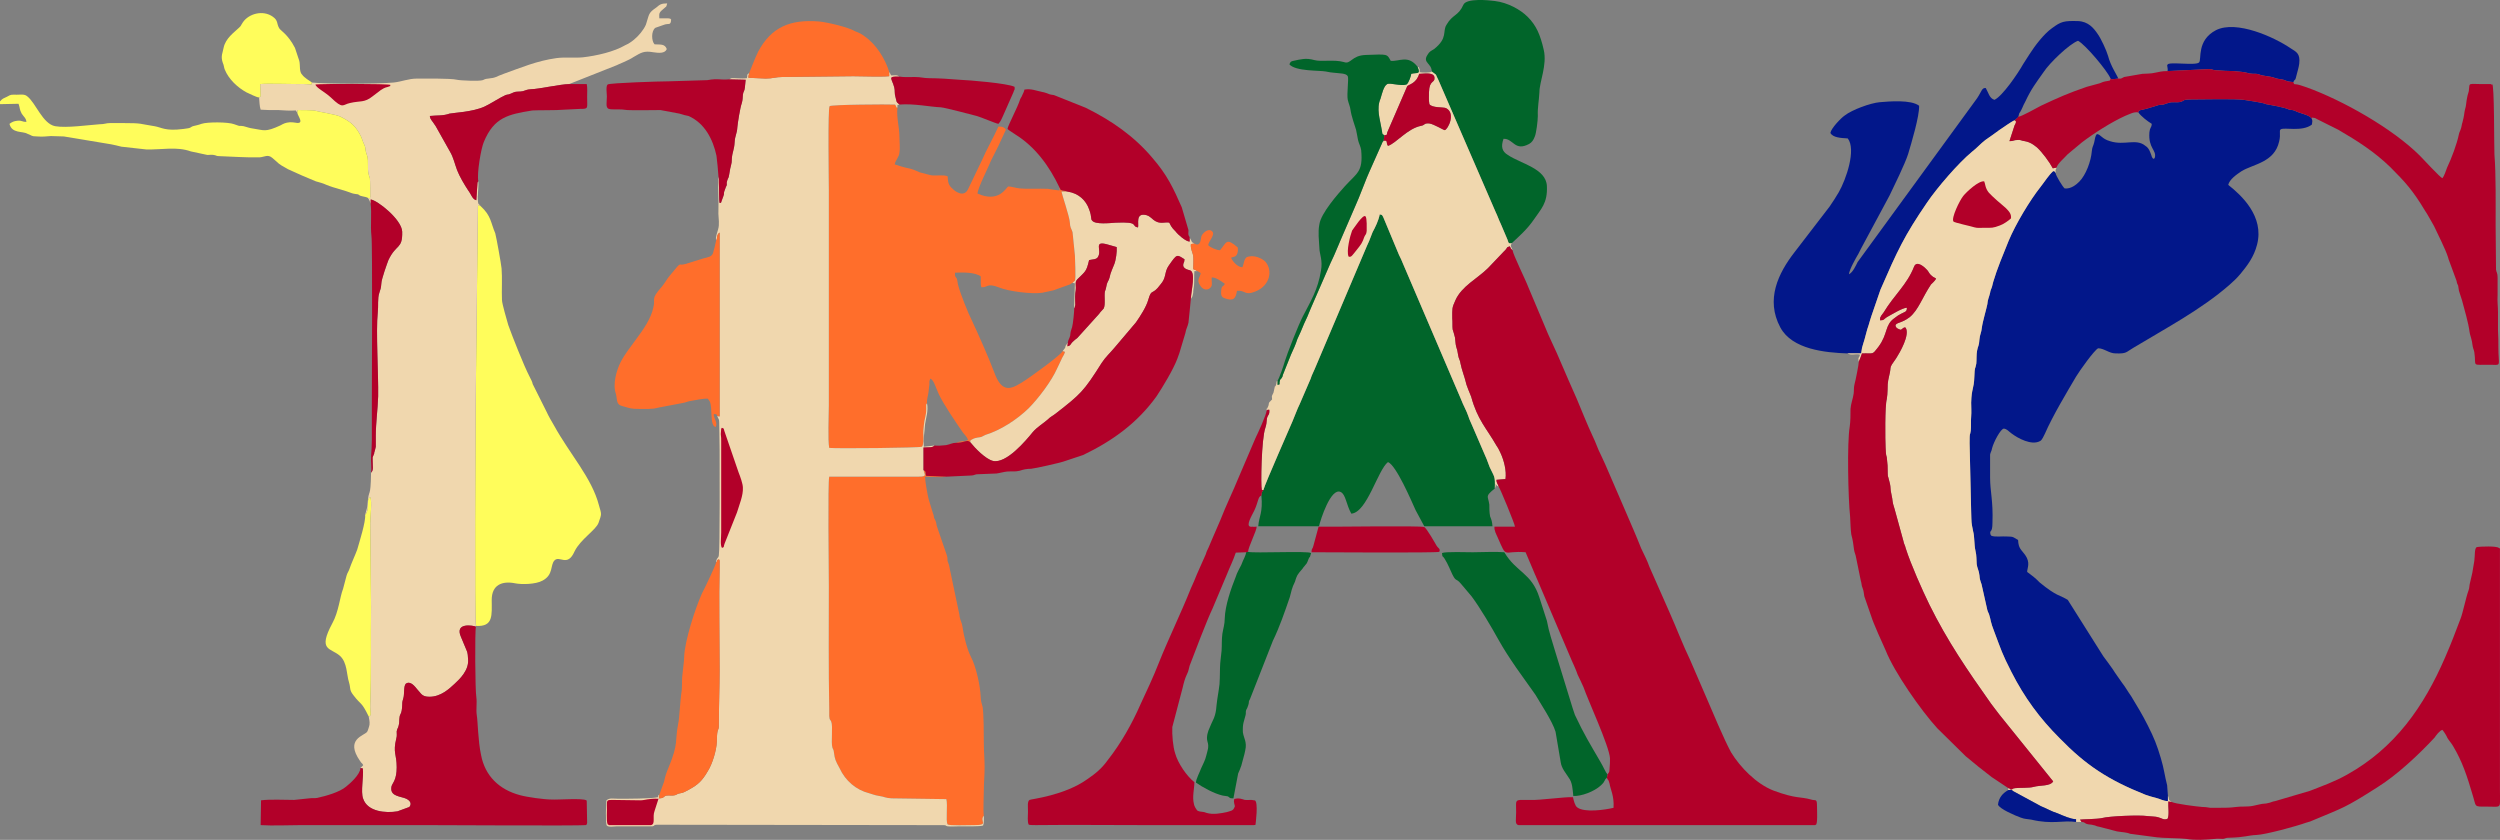 <?xml version="1.0" encoding="UTF-8" standalone="no"?>
<svg
   xmlns:dc="http://purl.org/dc/elements/1.1/"
   xmlns:cc="http://creativecommons.org/ns#"
   xmlns:rdf="http://www.w3.org/1999/02/22-rdf-syntax-ns#"
   xmlns:svg="http://www.w3.org/2000/svg"
   xmlns="http://www.w3.org/2000/svg"
   xml:space="preserve"
   width="1280"
   height="430"
   version="1.1"
   style="clip-rule:evenodd;fill-rule:evenodd;image-rendering:optimizeQuality;shape-rendering:geometricPrecision;text-rendering:geometricPrecision"
   viewBox="0 0 13333.333 4479.167"
   id="svg590"><rect x="0" y="0" width="13333.333" height="4479.167" fill="#808080" stroke="none"/>
 <defs
   id="defs101">
  <style
   type="text/css"
   id="style2">
   <![CDATA[
    .fil11 {fill:none}
    .fil2 {fill:#F5F2DF}
    .fil9 {fill:#D1D7DE}
    .fil1 {fill:#BBBDD6}
    .fil0 {fill:#303366}
    .fil16 {fill:#01652A}
    .fil13 {fill:#02178A}
    .fil4 {fill:#28166F}
    .fil20 {fill:#56473E}
    .fil26 {fill:#8F904E}
    .fil23 {fill:#97C558}
    .fil14 {fill:#B20029}
    .fil24 {fill:#B3ACA8}
    .fil22 {fill:#BDAD5A}
    .fil6 {fill:#C96724}
    .fil27 {fill:#D0CCCA}
    .fil25 {fill:#D5D49D}
    .fil21 {fill:#D5E26E}
    .fil5 {fill:#E9823C}
    .fil12 {fill:#F0D7AE}
    .fil18 {fill:#FDFBE8}
    .fil15 {fill:#FF6E2B}
    .fil17 {fill:#FFFD5B}
    .fil19 {fill:white}
    .fil10 {fill:#303366;fill-rule:nonzero}
    .fil7 {fill:url(#id0)}
    .fil3 {fill:url(#id1)}
    .fil8 {fill:url(#id2)}
   ]]>
  </style>
  <linearGradient
   id="id0"
   gradientUnits="userSpaceOnUse"
   x1="2947.72"
   y1="4123.54"
   x2="3249.42"
   y2="3856.22">
   <stop
   offset="0"
   style="stop-opacity:1; stop-color:#F58634"
   id="stop4" />
   <stop
   offset="0.012"
   style="stop-opacity:1; stop-color:#E87F19"
   id="stop6" />
   <stop
   offset="0.11"
   style="stop-opacity:1; stop-color:#FFF212"
   id="stop8" />
   <stop
   offset="0.122"
   style="stop-opacity:1; stop-color:#FEFEFE"
   id="stop10" />
   <stop
   offset="0.169"
   style="stop-opacity:1; stop-color:#EE9814"
   id="stop12" />
   <stop
   offset="0.2"
   style="stop-opacity:1; stop-color:#F09F00"
   id="stop14" />
   <stop
   offset="0.29"
   style="stop-opacity:1; stop-color:#FEFEFE"
   id="stop16" />
   <stop
   offset="0.369"
   style="stop-opacity:1; stop-color:#F2AA00"
   id="stop18" />
   <stop
   offset="0.459"
   style="stop-opacity:1; stop-color:#F7BF00"
   id="stop20" />
   <stop
   offset="0.58"
   style="stop-opacity:1; stop-color:#E77817"
   id="stop22" />
   <stop
   offset="0.659"
   style="stop-opacity:1; stop-color:#F9C600"
   id="stop24" />
   <stop
   offset="0.722"
   style="stop-opacity:1; stop-color:#FCD600"
   id="stop26" />
   <stop
   offset="0.839"
   style="stop-opacity:1; stop-color:white"
   id="stop28" />
   <stop
   offset="0.89"
   style="stop-opacity:1; stop-color:#FDE000"
   id="stop30" />
   <stop
   offset="0.941"
   style="stop-opacity:1; stop-color:#FFE900"
   id="stop32" />
   <stop
   offset="1"
   style="stop-opacity:1; stop-color:#FFF500"
   id="stop34" />
   <stop
   offset="1"
   style="stop-opacity:1; stop-color:#FFF500"
   id="stop36" />
  </linearGradient>
  <linearGradient
   id="id1"
   gradientUnits="userSpaceOnUse"
   x1="5097.14"
   y1="3989.88"
   x2="5549.98"
   y2="3989.88">
   <stop
   offset="0"
   style="stop-opacity:1; stop-color:#D27127"
   id="stop39" />
   <stop
   offset="0.039"
   style="stop-opacity:1; stop-color:#E87F19"
   id="stop41" />
   <stop
   offset="0.251"
   style="stop-opacity:1; stop-color:#F9C600"
   id="stop43" />
   <stop
   offset="0.329"
   style="stop-opacity:1; stop-color:#ED9418"
   id="stop45" />
   <stop
   offset="0.388"
   style="stop-opacity:1; stop-color:#EE9814"
   id="stop47" />
   <stop
   offset="0.431"
   style="stop-opacity:1; stop-color:#FFFB9C"
   id="stop49" />
   <stop
   offset="0.49"
   style="stop-opacity:1; stop-color:#F09F00"
   id="stop51" />
   <stop
   offset="0.58"
   style="stop-opacity:1; stop-color:#FFE900"
   id="stop53" />
   <stop
   offset="0.62"
   style="stop-opacity:1; stop-color:#F2AA00"
   id="stop55" />
   <stop
   offset="0.749"
   style="stop-opacity:1; stop-color:#F7BF00"
   id="stop57" />
   <stop
   offset="0.82"
   style="stop-opacity:1; stop-color:#FFFB9C"
   id="stop59" />
   <stop
   offset="0.902"
   style="stop-opacity:1; stop-color:#E77817"
   id="stop61" />
   <stop
   offset="1"
   style="stop-opacity:1; stop-color:#FFF500"
   id="stop63" />
   <stop
   offset="1"
   style="stop-opacity:1; stop-color:#FFF500"
   id="stop65" />
  </linearGradient>
  <linearGradient
   id="id2"
   gradientUnits="userSpaceOnUse"
   x1="4087.92"
   y1="4234.76"
   x2="4334.4"
   y2="3406.12">
   <stop
   offset="0"
   style="stop-opacity:1; stop-color:#E77817"
   id="stop68" />
   <stop
   offset="0.012"
   style="stop-opacity:1; stop-color:#E87F19"
   id="stop70" />
   <stop
   offset="0.02"
   style="stop-opacity:1; stop-color:#ED9418"
   id="stop72" />
   <stop
   offset="0.22"
   style="stop-opacity:1; stop-color:#FFFB9C"
   id="stop74" />
   <stop
   offset="0.329"
   style="stop-opacity:1; stop-color:#EE9814"
   id="stop76" />
   <stop
   offset="0.369"
   style="stop-opacity:1; stop-color:#F09F00"
   id="stop78" />
   <stop
   offset="0.431"
   style="stop-opacity:1; stop-color:#FFFCC8"
   id="stop80" />
   <stop
   offset="0.478"
   style="stop-opacity:1; stop-color:#F2AA00"
   id="stop82" />
   <stop
   offset="0.612"
   style="stop-opacity:1; stop-color:#F7BF00"
   id="stop84" />
   <stop
   offset="0.71"
   style="stop-opacity:1; stop-color:#E77817"
   id="stop86" />
   <stop
   offset="0.749"
   style="stop-opacity:1; stop-color:#FFFCC8"
   id="stop88" />
   <stop
   offset="0.8"
   style="stop-opacity:1; stop-color:#F9C600"
   id="stop90" />
   <stop
   offset="0.902"
   style="stop-opacity:1; stop-color:#FCD600"
   id="stop92" />
   <stop
   offset="0.941"
   style="stop-opacity:1; stop-color:#FDE000"
   id="stop94" />
   <stop
   offset="1"
   style="stop-opacity:1; stop-color:#EF9A48"
   id="stop96" />
   <stop
   offset="1"
   style="stop-opacity:1; stop-color:#EF9A48"
   id="stop98" />
  </linearGradient>


    </defs>
 <g
   transform="matrix(2.103,0,0,2.1,-1692.659,-4500.072)"
   id="g5094"><path
     style="fill:#02178a"
     id="path176"
     d="m 6227.902,2428.422 c 7,10 24,23 34,29 -1,12 -4,6 -6,22 -3,40 18,44 14,63 -1,3 -1,2 -3,4 -6,-3 -4,-6 -9,-17 -3,-8 -7,-13 -12,-16 -24,-20 -53,0 -90,-12 -21,-6 -23,-17 -33,-18 -5,5 -5,13 -7,21 -2,9 -5,11 -6,22 -2,26 -15,61 -32,78 -7,7 -21,19 -37,17 -5,-4 -22,-32 -23,-39 -4,-6 1,-3 -6,-5 -12,11 -21,26 -32,40 -27,34 -63,94 -81,137 -13,32 -30,73 -39,104 -2,6 -2,10 -4,15 -2,6 -3,6 -4,13 -3,13 -6,16 -7,29 -2,11 -12,44 -14,60 -1,12 -5,17 -6,29 -1,18 -4,17 -6,29 -2,10 -1,23 -2,33 -3,17 -4,5 -5,34 -1,31 -7,28 -8,65 0,11 1,24 0,35 -1,11 0,26 -1,36 -2,16 -3,0 -3,32 l 4,175 c 1,30 0,24 5,49 4,15 2,32 6,50 3,12 2,21 3,33 1,10 6,17 7,29 1,16 5,17 7,30 l 13,58 c 2,7 4,8 5,13 4,12 2,15 13,43 17,45 19,54 43,101 33,65 72,118 122,168 67,69 123,106 218,144 5,2 22,7 27,8 12,3 18,8 30,8 v -13 c -1,-9 -1,-18 -2,-27 -6,-23 -8,-43 -16,-69 -10,-34 -17,-51 -33,-83 -14,-28 -27,-49 -42,-74 -8,-11 -15,-24 -23,-34 -8,-12 -16,-22 -24,-35 -8,-11 -17,-24 -24,-33 l -90,-143 c -21,-13 -27,-8 -71,-44 -6,-6 -9,-9 -15,-14 -7,-6 -11,-8 -17,-13 0,-10 9,-23 -5,-43 -10,-14 -17,-16 -18,-38 -12,-7 -11,-9 -28,-9 -12,-1 -31,2 -40,-2 l -2,-3 c -3,-14 5,-1 5,-30 2,-56 -6,-79 -6,-115 v -58 c 1,-6 4,-9 5,-16 4,-16 22,-50 30,-50 8,1 12,7 19,12 17,13 51,31 72,20 6,-2 10,-14 13,-19 20,-46 55,-104 79,-145 9,-15 46,-67 56,-72 15,0 28,13 44,13 29,1 26,-3 45,-14 81,-49 172,-97 244,-160 12,-11 16,-14 28,-28 18,-22 34,-43 42,-74 19,-72 -40,-126 -73,-152 3,-14 22,-27 34,-35 30,-18 83,-22 95,-75 5,-20 -1,-27 4,-31 9,-6 54,7 79,-12 5,-22 -8,-22 -36,-32 -8,-3 -4,-3 -13,-5 -7,-1 -7,0 -13,-3 -10,-4 -52,-12 -54,-12 -7,-4 -45,-9 -57,-11 -20,-3 -107,-1 -133,-1 -22,0 -17,3 -26,6 -11,3 -22,-1 -32,3 -5,1 -9,3 -12,4 -6,1 -10,0 -15,2 l -26,8 c -17,5 -23,3 -23,10 z"
     class="fil13" /><path
     style="fill:#ff6e2b"
     id="path182"
     d="m 3155.902,3167.422 c -1,-12 3,-19 4,-31 1,-6 1,-12 2,-17 0,-2 0,-6 0,-8 l 2,-7 c 9,3 13,20 22,40 13,27 43,71 61,97 5,6 11,12 13,19 -8,4 -21,2 -30,7 8,0 14,-1 20,-3 10,-2 9,-3 16,2 -1,-6 0,-5 5,-8 9,-5 17,-4 23,-6 5,-2 5,-3 10,-5 39,-12 80,-39 109,-67 25,-25 59,-70 73,-102 l 10,-21 c 3,-8 8,-13 10,-21 l -6,-2 c -5,11 -81,65 -93,73 -35,23 -60,39 -81,-20 -13,-35 -41,-98 -56,-130 -9,-17 -30,-70 -35,-90 -2,-6 -1,-11 -4,-18 -3,-4 -5,-4 -4,-14 23,-1 49,-1 65,9 1,9 -1,21 2,28 17,1 13,-12 46,1 21,9 81,17 108,13 9,-2 18,-4 28,-6 l 39,-14 c 7,-2 4,-3 10,-5 2,-2 1,-1 3,-3 l 3,-3 c 3,-4 0,-56 0,-64 l -6,-59 c -4,-12 -6,-10 -7,-26 -1,-14 -20,-70 -21,-77 h 15 c -5,-2 -9,-2 -13,-3 -8,-3 -2,0 -7,-7 v 7 c -5,0 -23,-3 -30,-4 -21,-1 -53,1 -71,-1 -10,-1 -21,-5 -29,-5 -5,2 -23,43 -78,18 1,-15 27,-65 34,-83 6,-12 13,-26 19,-38 l 19,-41 c -3,-4 1,0 -3,-4 -6,-4 -7,-4 -16,-4 -10,23 -31,60 -42,86 l -35,73 c -11,23 -35,4 -40,-2 -3,-2 -7,-7 -9,-12 -3,-8 -2,-18 -3,-19 -11,-4 -27,-1 -39,-2 -3,0 -28,-7 -32,-8 -11,-5 -20,-9 -32,-11 -6,-1 -25,-7 -31,-9 1,-9 12,-20 12,-30 2,-10 0,-29 0,-40 0,-25 -8,-50 -5,-74 -1,0 -1,-2 -1,-1 -2,3 -1,-2 -5,-7 -18,-1 -161,0 -166,4 -5,5 -2,193 -2,215 v 544 c 0,27 -3,89 1,109 18,2 228,0 235,-3 4,-2 4,-22 4,-27 -1,-11 0,-18 1,-28 1,-15 6,-23 6,-41 0,-11 -1,-11 2,-14 z"
     class="fil15" /><path
     style="fill:#ff6e2b"
     id="path186"
     d="m 3299.902,4214.422 c -2,-16 0,-44 0,-63 0,-20 2,-39 2,-60 0,-21 -2,-41 -2,-61 0,-21 0,-72 -3,-92 -3,-11 -4,-12 -5,-27 -1,-27 -12,-77 -25,-101 -10,-20 -18,-54 -21,-75 -1,-10 -5,-15 -7,-25 -1,-10 -4,-19 -5,-26 l -22,-105 c -1,-5 -3,-8 -4,-12 0,-6 0,-9 -2,-15 l -24,-70 c -2,-5 -2,-8 -3,-13 -1,-4 -3,-7 -5,-11 -1,-4 -1,-8 -3,-12 l -11,-36 c -3,-13 -9,-45 -9,-57 15,0 42,3 55,0 l -52,-2 c -4,-10 2,-9 -7,-15 5,19 12,17 -44,17 h -195 c -4,14 -1,243 -1,277 0,105 -1,209 1,313 0,5 0,12 0,18 1,12 2,7 5,14 5,12 -1,52 3,66 2,6 3,4 4,13 2,16 4,21 14,39 15,33 43,56 75,64 11,3 13,5 26,7 14,2 14,5 31,6 l 139,2 c 4,16 -2,54 3,64 4,4 53,2 67,2 40,0 13,-9 25,-24 z"
     class="fil15" /><path
     style="fill:#01652a"
     id="path188"
     d="m 4008.902,3387.422 c -4,5 -4,6 -5,14 4,44 -6,52 -8,78 h 154 c 4,-17 30,-99 55,-87 13,6 14,32 27,55 40,-3 67,-111 93,-131 21,8 60,100 70,122 l 22,41 h 173 c -1,-12 -2,-15 -6,-25 -2,-11 -2,-19 -2,-30 -3,-23 -12,-20 14,-41 1,-33 -1,-28 -13,-54 -5,-14 -10,-27 -17,-42 l -28,-65 c -3,-7 -7,-15 -9,-22 -5,-15 -13,-28 -19,-44 l -147,-344 c -3,-8 -6,-14 -10,-22 l -40,-96 c -3,-6 -3,-6 -9,-7 -3,16 -11,32 -18,45 l -9,23 c -2,5 -3,6 -5,11 l -133,314 c -4,10 -7,14 -10,24 l -28,65 c -7,14 -11,27 -18,43 -3,8 -70,159 -74,175 z"
     class="fil16" /><path
     style="fill:#02178a"
     id="path194"
     d="m 5489.902,3040.422 h 35 c 2,-16 2,-13 5,-24 5,-14 9,-35 14,-48 1,-5 6,-19 7,-23 l 23,-67 c 43,-99 60,-136 118,-221 25,-37 79,-100 114,-129 13,-10 21,-20 34,-30 13,-9 23,-16 35,-25 8,-5 31,-22 39,-25 9,-8 9,-5 12,-18 7,-9 9,-19 15,-29 16,-34 26,-46 47,-76 15,-23 65,-71 87,-79 19,10 74,76 82,95 l 3,3 17,-2 c -3,-9 -19,-31 -26,-58 -4,-14 -18,-44 -26,-55 -10,-15 -24,-32 -50,-33 -36,-1 -43,1 -66,18 -20,14 -43,44 -57,66 -5,8 -11,17 -16,25 -14,25 -53,82 -73,91 -13,-4 -15,-18 -22,-30 -10,-1 -10,8 -22,26 l -303,416 c -5,10 -12,26 -22,31 1,-12 18,-42 24,-52 4,-8 8,-16 13,-25 l 66,-123 c 11,-23 39,-80 47,-105 9,-30 29,-97 28,-123 -21,-16 -76,-11 -100,-9 -23,2 -70,19 -89,34 -9,6 -34,32 -36,44 6,12 27,13 44,14 22,28 -4,104 -23,137 -8,14 -15,24 -23,36 l -89,116 c -41,53 -74,120 -36,191 30,56 114,64 170,66 z"
     class="fil13" /><path
     style="fill:#fffd5b"
     id="path198"
     d="m 2011.902,3732.422 c 45,3 40,-28 40,-66 0,-38 26,-49 60,-42 15,3 51,3 69,-7 28,-15 19,-39 30,-51 13,-14 33,18 51,-23 15,-31 55,-55 61,-73 8,-23 8,-20 1,-44 -18,-70 -74,-130 -114,-203 -6,-10 -14,-24 -19,-35 l -35,-70 c -1,-6 -5,-13 -8,-19 -15,-29 -44,-103 -54,-131 -3,-11 -16,-54 -16,-64 -1,-24 1,-56 -1,-80 -1,-11 -13,-78 -16,-89 -12,-28 -10,-44 -37,-69 l -6,-3 c -1,2 0,1 -1,3 l -6,527 c 0,26 -3,526 1,539 z"
     class="fil17" /><path
     style="fill:#01652a"
     id="path206"
     d="m 4435.902,2324.422 c 17,14 6,1 17,22 l 145,335 c 5,10 8,20 13,30 l 17,40 c 3,7 1,11 11,9 19,-18 38,-34 56,-60 18,-27 35,-41 33,-85 -2,-45 -67,-57 -99,-79 -15,-9 -18,-21 -11,-41 25,-1 28,33 65,13 7,-4 11,-10 14,-18 4,-8 8,-41 8,-53 -1,-21 3,-39 4,-60 0,-27 20,-69 11,-108 -9,-39 -19,-62 -41,-84 -18,-18 -50,-36 -83,-40 -15,-2 -73,-8 -80,10 -13,29 -27,23 -43,51 -10,17 4,33 -31,61 -8,5 -12,6 -17,15 -13,20 11,21 11,42 z"
     class="fil16" /><g
     id="g5011"
     style="fill:#f0d7ae;fill-opacity:1"><path
       class="fil12"
       d="m 2704.902,2328.422 c -8,5 -3,5 -6,13 -14,2 -34,-1 -39,0 0,0 -1,0 -1,1 0,0 -1,0 -1,0 l -4,2 42,1 -2,20 c -1,10 -4,9 -5,18 -1,9 0,12 -3,22 -4,11 -10,49 -11,60 -1,18 -6,21 -7,39 -1,19 -6,25 -7,41 0,17 -3,14 -7,42 -1,9 -4,8 -6,19 0,6 1,6 -2,11 -9,22 -2,13 -7,25 -8,20 -3,14 -9,16 -2,-7 -1,-39 -2,-52 0,-2 0,-7 0,-9 l -1,-6 c 0,-1 0,-1 0,-1 -2,12 1,64 0,84 -1,17 2,26 1,41 -1,14 -9,25 -7,39 5,-10 0,-14 9,-21 v 467 l -6,-1 c 3,9 5,6 5,17 l 1,70 c 0,29 1,251 -2,267 -1,8 -6,5 -7,18 6,-6 -1,-5 7,-8 2,2 1,0 2,4 v 17 c -2,78 0,181 0,260 0,45 -2,94 -2,142 0,14 -5,3 -5,40 -1,22 -11,56 -23,75 -14,24 -24,34 -48,47 -20,11 -15,7 -26,10 -4,1 -5,3 -9,4 -8,2 -13,0 -22,1 -8,2 -5,7 -19,7 l 1,-9 c -3,4 -1,-6 -3,6 -17,4 -77,4 -101,4 -12,0 -22,-3 -30,4 -1,8 -3,60 1,64 4,5 19,2 26,2 h 90 c 10,-3 -1,-3 10,-4 l 712,1 c 33,0 14,0 26,3 6,1 24,0 31,0 11,0 52,1 59,-2 3,-6 2,-17 2,-25 -12,15 15,24 -25,24 -14,0 -63,2 -67,-2 -5,-10 1,-48 -3,-64 l -139,-2 c -17,-1 -17,-4 -31,-6 -13,-2 -15,-4 -26,-7 -32,-8 -60,-31 -75,-64 -10,-18 -12,-23 -14,-39 -1,-9 -2,-7 -4,-13 -4,-14 2,-54 -3,-66 -3,-7 -4,-2 -5,-14 0,-6 0,-13 0,-18 -2,-104 -1,-208 -1,-313 0,-34 -3,-263 1,-277 h 195 c 56,0 49,2 44,-17 v -57 c 15,-1 22,1 28,-5 l -27,3 c -2,-19 2,-39 3,-57 2,-15 9,-35 5,-53 -3,3 -2,3 -2,14 0,18 -5,26 -6,41 -1,10 -2,17 -1,28 0,5 0,25 -4,27 -7,3 -217,5 -235,3 -4,-20 -1,-82 -1,-109 v -544 c 0,-22 -3,-210 2,-215 5,-4 148,-5 166,-4 4,5 3,10 5,7 0,-1 0,1 1,1 v -7 l 5,-1 c 0,0 0,-1 -1,-1 -8,-7 -5,-3 -9,-18 -3,-9 -1,-16 -3,-24 -6,-24 -19,-29 13,-28 -6,-5 -14,-3 -21,-3 -1,-1 -2,-4 -2,-4 l -3,-5 v 11 c -24,2 -65,0 -91,0 l -180,2 c -17,0 -24,4 -42,4 l -44,-2 c 0,-7 1,-7 2,-12 z"
       id="path174"
       style="fill:#f0d7ae;fill-opacity:1" /><path
       class="fil12"
       d="m 1595.902,2352.422 -1,5 c -8,0 -20,-2 -32,-1 -24,0 -83,-2 -98,0 l 1,31 -4,3 c 1,10 1,22 4,31 l 22,1 c 8,0 16,0 23,0 15,1 29,2 44,1 l 4,6 1,-7 c 7,0 40,0 46,2 5,2 52,9 63,15 26,13 39,24 52,51 3,7 4,12 7,18 6,13 2,9 5,20 2,9 4,8 5,21 1,21 -2,27 5,46 1,7 1,40 1,48 -3,3 6,4 -6,2 5,7 5,10 7,15 v -11 c 17,2 79,51 80,82 1,45 -15,30 -35,72 -3,8 -18,49 -18,60 -1,14 -2,12 -5,23 -5,15 -2,33 -4,50 -5,48 2,157 1,213 -1,34 -6,67 -6,101 0,9 0,19 0,27 -1,6 -2,7 -3,12 -1,2 -1,3 -1,5 l -4,10 c 0,2 0,5 0,7 0,17 3,25 -4,32 -1,70 -6,36 -9,81 0,7 -4,17 -6,26 5,-5 7,-15 7,-21 1,-13 -2,-18 6,-24 5,11 0,50 0,67 l 2,212 c -1,82 1,164 -2,247 -1,21 5,29 -4,31 1,6 3,14 2,21 0,2 -5,18 -6,18 -7,10 -57,18 -18,74 5,8 6,5 8,11 l -6,6 c 0,0 -1,1 -1,1 l 6,1 c 3,20 -6,59 1,77 11,33 57,37 87,32 l 30,-11 c 7,-8 3,-18 -13,-23 -17,-5 -37,-7 -32,-30 3,-9 13,-16 13,-48 0,-34 -10,-36 -1,-73 2,-7 1,-11 1,-18 1,-7 4,-9 5,-15 2,-6 1,-12 2,-19 1,-13 6,-7 7,-33 0,-10 1,-10 3,-18 3,-10 0,-29 6,-36 12,-9 24,8 29,14 10,10 11,19 31,19 29,0 50,-20 64,-33 13,-12 37,-35 34,-63 0,-5 -1,-16 -3,-20 l -15,-36 c -17,-38 32,-29 38,-26 v -2 c -4,-13 -1,-513 -1,-539 l 6,-527 c 1,-2 0,-1 1,-3 l 6,3 c -5,-7 -6,-3 -7,-12 0,-3 -1,-13 0,-16 0,-11 2,-23 1,-35 0,0 -1,1 -1,1 0,0 0,1 0,1 -1,0 -1,0 -1,1 l -3,45 c -10,-2 -13,-15 -20,-24 -10,-15 -23,-37 -29,-53 -6,-16 -9,-31 -17,-45 l -37,-66 c -11,-17 -14,-17 -15,-26 18,-2 34,0 50,-6 8,-2 59,-4 89,-18 15,-7 41,-24 53,-29 11,-4 -2,3 21,-7 7,-3 15,-1 23,-3 10,-3 9,-4 21,-5 17,0 76,-13 96,-13 l 121,-48 c 3,-2 30,-12 43,-21 19,-11 26,-16 49,-12 14,2 30,4 35,-8 -5,-14 -17,-11 -31,-12 -8,-8 -9,-34 2,-42 l 20,-7 c 14,-6 19,3 20,-14 -3,-3 -1,-2 -7,-3 h -23 c -1,-15 0,-15 14,-27 6,-5 3,-2 6,-11 -15,0 -19,3 -27,10 -22,15 -18,17 -27,44 -6,14 -19,29 -30,38 -7,6 -15,11 -22,14 -29,17 -73,27 -108,31 -21,2 -45,-1 -67,2 -50,7 -89,24 -134,40 -20,7 -18,10 -39,12 -10,1 -8,2 -14,4 -8,3 -57,1 -65,-1 -15,-4 -90,-3 -102,-3 -21,0 -39,8 -59,10 -42,4 -171,4 -207,0 z"
       id="path178"
       style="fill:#f0d7ae;fill-opacity:1" /><path
       class="fil12"
       d="m 5489.902,3040.422 c 11,6 20,0 32,3 -1,9 -6,5 -3,18 2,-4 6,-15 8,-21 31,-1 25,5 42,-17 25,-34 15,-55 41,-73 6,-5 11,-8 17,-11 9,-5 14,-4 14,-15 -11,0 -38,17 -51,24 -8,5 -6,8 -17,8 0,-10 0,-5 3,-12 2,-3 3,-4 6,-8 27,-45 59,-70 77,-116 7,-18 28,2 34,9 4,5 5,9 10,13 5,5 8,5 12,8 -2,5 -9,11 -13,15 -22,33 -32,65 -54,83 -21,16 -34,13 -36,21 1,7 7,9 13,11 3,0 9,-9 13,-5 11,18 -15,63 -24,77 -5,7 -7,10 -11,16 -5,8 -3,10 -5,20 -4,19 -6,22 -6,44 0,8 -1,17 -2,24 -5,17 -4,105 -3,124 1,11 0,15 3,24 1,8 1,13 2,21 1,40 -1,15 6,46 2,8 1,15 3,23 6,27 1,17 9,42 l 22,80 c 2,10 4,10 6,19 13,41 42,106 60,143 46,93 96,166 156,251 7,9 14,19 22,29 l 136,169 c -8,13 -32,9 -50,14 -9,3 -36,2 -45,3 -10,1 -5,2 -12,4 -5,-5 -1,-1 -7,-4 v 5 c 11,-1 7,-1 13,3 l 70,38 c 13,5 28,14 42,18 14,6 34,15 47,15 v 7 h 14 l -4,-6 c 4,-1 44,-1 56,-4 19,-5 94,-8 115,-5 7,1 22,1 27,3 9,2 14,8 24,4 5,-10 1,-30 2,-44 l 8,1 c -1,-2 -4,-2 -6,-5 -2,-5 0,-5 -3,-10 v 13 c -12,0 -18,-5 -30,-8 -5,-1 -22,-6 -27,-8 -95,-38 -151,-75 -218,-144 -50,-50 -89,-103 -122,-168 -24,-47 -26,-56 -43,-101 -11,-28 -9,-31 -13,-43 -1,-5 -3,-6 -5,-13 l -13,-58 c -2,-13 -6,-14 -7,-30 -1,-12 -6,-19 -7,-29 -1,-12 0,-21 -3,-33 -4,-18 -2,-35 -6,-50 -5,-25 -4,-19 -5,-49 l -4,-175 c 0,-32 1,-16 3,-32 1,-10 0,-25 1,-36 1,-11 0,-24 0,-35 1,-37 7,-34 8,-65 1,-29 2,-17 5,-34 1,-10 0,-23 2,-33 2,-12 5,-11 6,-29 1,-12 5,-17 6,-29 2,-16 12,-49 14,-60 1,-13 4,-16 7,-29 1,-7 2,-7 4,-13 2,-5 2,-9 4,-15 9,-31 26,-72 39,-104 18,-43 54,-103 81,-137 11,-14 20,-29 32,-40 7,2 2,-1 6,5 0,-8 -1,-7 3,-14 l -10,2 c -9,-17 -27,-41 -40,-53 -9,-7 -16,-13 -31,-16 -10,-1 -9,-4 -19,-3 -10,0 -8,3 -20,3 l 13,-40 c 8,-13 0,-12 0,-13 -8,3 -31,20 -39,25 -12,9 -22,16 -35,25 -13,10 -21,20 -34,30 -35,29 -89,92 -114,129 -58,85 -75,122 -118,221 l -23,67 c -1,4 -6,18 -7,23 -5,13 -9,34 -14,48 -3,11 -3,8 -5,24 z"
       id="path184"
       style="fill:#f0d7ae;fill-opacity:1" /><path
       class="fil12"
       d="m 4315.902,2486.422 c 9,-2 5,0 7,-7 l 51,-118 c 5,-4 24,-8 30,-31 18,-1 38,-4 39,10 1,14 -13,5 -14,36 0,10 -1,21 1,31 7,10 35,7 42,10 26,13 5,54 -3,56 -3,0 -27,-15 -39,-17 -15,-1 -10,4 -21,6 -35,7 -63,44 -84,51 -6,-8 1,-15 -11,-13 -5,6 -1,-1 -4,6 l -32,72 c -6,12 -27,69 -36,88 l -38,88 c -3,8 -4,9 -8,19 -5,12 -11,26 -17,38 l -50,115 c -5,13 -12,29 -17,39 -5,12 -11,27 -17,39 -4,13 -10,26 -16,39 l -16,40 c -1,4 -2,4 -4,10 -2,5 0,4 -4,10 -6,8 -2,-1 -5,10 -1,6 3,5 -5,7 v -11 c -5,4 -1,3 -4,11 -4,12 0,-10 -6,18 -1,6 0,0 -2,5 -4,8 -2,5 -2,14 -13,12 -5,8 -11,20 -3,8 -2,-3 -3,8 3,-2 2,-2 7,-2 1,14 -3,11 -6,22 -1,10 -1,15 -4,24 -10,28 -12,147 -9,158 h 4 c 4,-16 71,-167 74,-175 7,-16 11,-29 18,-43 l 28,-65 c 3,-10 6,-14 10,-24 l 133,-314 c 2,-5 3,-6 5,-11 l 9,-23 c 7,-13 15,-29 18,-45 6,1 6,1 9,7 l 40,96 c 4,8 7,14 10,22 l 147,344 c 6,16 14,29 19,44 2,7 6,15 9,22 l 28,65 c 7,15 12,28 17,42 12,26 14,21 13,54 1,-3 0,0 2,-6 0,-3 0,-2 0,-6 2,5 3,4 8,8 -3,-9 -6,-10 -6,-18 l 23,-2 c 3,-21 -4,-48 -13,-67 -3,-6 -5,-11 -10,-18 -25,-44 -48,-65 -64,-124 -4,-11 -12,-27 -15,-42 0,-2 -10,-30 -12,-42 -1,-9 -5,-13 -6,-21 -2,-12 -2,-13 -5,-22 -2,-7 -2,-16 -3,-23 -2,-9 -4,-14 -6,-21 -1,-8 0,-20 -1,-28 0,-26 -1,-26 8,-46 16,-36 56,-55 83,-82 l 39,-41 c 14,-13 4,-10 16,-14 2,4 2,6 7,10 -3,-10 -7,-9 -2,-18 -10,2 -8,-2 -11,-9 l -17,-40 c -5,-10 -8,-20 -13,-30 l -145,-335 c -11,-21 0,-8 -17,-22 -3,4 -25,3 -30,2 -2,-5 0,-4 -1,-8 -3,-6 0,-3 -5,-6 9,21 -2,14 -16,18 0,3 -6,23 -12,27 -14,5 -41,-5 -49,-1 -9,5 -13,24 -17,37 -11,25 -1,54 2,73 4,17 0,16 8,20 z"
       id="path190"
       style="fill:#f0d7ae;fill-opacity:1" /><path
       class="fil12"
       d="m 3524.902,2861.422 6,1 -2,64 c 1,-1 1,0 3,-9 0,-7 -1,-19 0,-30 4,-22 -3,-26 5,-35 21,-21 23,-19 30,-49 8,-2 20,-1 23,-9 10,-17 -14,-42 26,-30 l 21,6 c 1,11 -2,33 -6,43 -4,11 -10,22 -12,34 -2,8 -5,10 -7,17 -2,8 -2,12 -5,19 -2,13 2,33 -3,43 -4,5 -8,8 -12,14 l -55,61 c -3,2 -8,6 -12,10 -6,6 -4,9 -13,11 l 1,-9 c -2,2 0,-1 -3,4 -7,9 2,3 -10,17 l 6,2 c -2,8 -7,13 -10,21 l -10,21 c -14,32 -48,77 -73,102 -29,28 -70,55 -109,67 -5,2 -5,3 -10,5 -6,2 -14,1 -23,6 -5,3 -6,2 -5,8 12,15 38,42 57,47 34,8 84,-52 101,-73 11,-13 28,-23 38,-32 8,-8 11,-8 20,-15 64,-50 71,-56 117,-129 9,-14 22,-26 32,-38 l 55,-65 c 11,-16 26,-39 31,-57 9,-31 9,-9 31,-39 16,-18 9,-31 21,-48 21,-30 20,-29 40,-16 -1,11 -2,6 -3,12 -3,13 15,15 17,16 15,5 3,51 2,73 l 4,-7 c 1,-3 1,-5 2,-9 0,-8 1,-9 2,-18 1,-10 0,-26 1,-37 h 8 l -3,-1 c 0,-1 -1,-1 -1,-1 l -7,-3 c 0,-9 1,-26 0,-34 -1,-7 -7,-17 -6,-29 1,0 1,-1 2,-1 l 7,-1 c -8,-6 -4,1 -9,-10 0,0 -1,-1 -1,-1 l -2,-5 v 11 c -10,0 -31,-19 -35,-25 -25,-24 -6,-25 -32,-23 -24,2 -28,-15 -42,-19 -30,-8 -19,24 -22,31 -19,-3 6,-15 -57,-12 -14,1 -51,5 -59,-5 -5,-5 0,-8 -8,-29 -8,-23 -27,-41 -55,-45 h -15 c 1,7 20,63 21,77 1,16 3,14 7,26 l 6,59 c 0,8 3,60 0,64 l -3,3 c -2,2 -1,1 -3,3 z"
       id="path212"
       style="fill:#f0d7ae;fill-opacity:1" /></g><path
     style="fill:#fffd5b"
     id="path216"
     d="m 804.902,2400.422 v 7 l 47,-1 c 4,11 2,14 8,25 5,8 11,11 12,21 -12,0 -11,-4 -22,-3 -10,1 -14,3 -21,8 6,25 33,18 45,25 12,4 9,7 26,7 12,1 22,0 34,-1 7,0 26,1 33,1 l 120,20 c 7,1 17,4 26,6 l 63,7 c 40,1 77,-8 113,5 l 42,9 c 5,0 11,-1 16,0 7,1 6,3 14,3 32,1 70,4 103,3 12,-1 20,-8 31,1 23,19 10,12 40,29 19,9 51,23 71,31 7,2 19,5 27,9 19,8 44,13 64,21 6,2 10,2 16,3 4,2 2,3 11,5 7,2 8,1 14,4 12,2 3,1 6,-2 0,-8 0,-41 -1,-48 -7,-19 -4,-25 -5,-46 -1,-13 -3,-12 -5,-21 -3,-11 1,-7 -5,-20 -3,-6 -4,-11 -7,-18 -13,-27 -26,-38 -52,-51 -11,-6 -58,-13 -63,-15 -6,-2 -39,-2 -46,-2 l -1,7 c 1,8 20,30 -5,25 -6,-1 -8,-1 -14,-1 -11,1 -15,3 -24,8 -39,18 -41,12 -69,8 -9,-1 -16,-4 -24,-6 -16,-3 -2,3 -24,-5 -15,-6 -69,-6 -83,-1 -8,3 -14,4 -22,6 -10,4 0,4 -24,7 -46,6 -55,-4 -73,-7 -40,-6 -28,-8 -83,-8 -10,0 -19,0 -29,0 -12,0 -14,3 -27,3 -29,2 -84,10 -113,5 -32,-6 -49,-59 -71,-76 -7,-6 -16,-4 -26,-4 -16,0 -14,-1 -25,5 -10,5 -11,4 -18,12 z"
     class="fil17" /><path
     style="fill:#ff6e2b"
     id="path218"
     d="m 2620.902,2754.422 c 0,2 -7,30 -8,32 -4,9 -11,9 -25,13 l -45,14 c -21,6 -6,-11 -39,29 -8,9 -13,20 -21,29 -29,33 -15,28 -21,52 -6,29 -26,57 -43,80 -14,20 -28,36 -40,59 -10,20 -21,56 -12,81 4,16 0,27 17,31 19,5 18,7 43,7 14,0 34,1 46,-3 l 63,-12 c 7,-1 13,-4 19,-5 12,-2 35,-7 45,-6 l 5,7 c 8,17 -1,61 15,65 6,-11 -5,-21 -5,-33 7,1 6,-2 9,5 l 6,1 v -467 c -9,7 -4,11 -9,21 z"
     class="fil15" /><path
     style="fill:#01652a"
     id="path220"
     d="m 4462.902,3555.422 c 6,3 18,30 21,37 14,32 12,16 26,33 10,12 18,21 27,32 21,28 51,79 67,108 15,27 29,48 46,73 l 49,69 c 12,21 43,67 51,94 l 13,77 c 2,16 14,29 20,39 10,13 10,29 12,47 20,1 53,-11 70,-27 13,-12 7,-13 15,-19 l 2,-9 c -5,-4 -11,-20 -19,-33 -26,-45 -40,-67 -64,-118 -3,-8 -3,-10 -6,-18 l -43,-140 c -8,-27 -17,-53 -22,-81 l -19,-59 c -20,-63 -58,-63 -89,-115 -23,-2 -55,0 -80,0 -13,0 -70,-2 -78,2 z"
     class="fil16" /><path
     style="fill:#01652a"
     id="path222"
     d="m 3964.902,3545.422 c 0,8 -7,18 -12,32 -5,10 -11,20 -14,30 -12,30 -27,73 -28,106 0,15 -4,26 -6,39 -2,14 -1,28 -2,43 -1,13 -4,30 -4,43 -1,50 0,35 -7,81 -3,17 -1,34 -12,55 -2,5 -5,10 -7,16 -5,10 -9,24 -6,35 5,15 0,24 -3,37 -2,10 -9,23 -13,32 -3,9 -13,27 -13,36 17,12 46,28 68,33 5,1 9,1 13,2 7,4 2,5 14,5 l 12,-63 c 3,-7 5,-11 8,-20 3,-13 8,-27 10,-39 5,-21 -4,-31 -6,-46 -1,-23 3,-27 7,-44 1,-4 0,-8 1,-11 2,-6 2,-3 4,-9 2,-5 2,-6 3,-10 0,-6 1,-6 3,-10 l 58,-148 c 17,-35 30,-73 43,-111 4,-15 5,-23 13,-39 5,-16 5,-17 19,-33 3,-5 6,-7 11,-14 3,-5 5,-15 8,-16 l 3,-10 c -8,-6 -143,1 -160,-3 z"
     class="fil16" /><path
     style="fill:#ff6e2b"
     id="path226"
     d="m 2620.902,3571.422 c -1,7 -28,64 -36,79 -17,38 -44,121 -45,162 0,10 -3,29 -4,41 -2,11 -1,30 -2,42 -4,24 -6,73 -9,85 -9,45 2,48 -25,113 -5,12 -8,20 -11,35 l -12,33 -1,9 c 14,0 11,-5 19,-7 9,-1 14,1 22,-1 4,-1 5,-3 9,-4 11,-3 6,1 26,-10 24,-13 34,-23 48,-47 12,-19 22,-53 23,-75 0,-37 5,-26 5,-40 0,-48 2,-97 2,-142 0,-79 -2,-182 0,-260 v -17 c -1,-4 0,-2 -2,-4 -8,3 -1,2 -7,8 z"
     class="fil15" /><path
     style="fill:#01652a"
     id="path228"
     d="m 4044.902,3109.422 v 11 c 8,-2 4,-1 5,-7 3,-11 -1,-2 5,-10 4,-6 2,-5 4,-10 2,-6 3,-6 4,-10 l 16,-40 c 6,-13 12,-26 16,-39 6,-12 12,-27 17,-39 5,-10 12,-26 17,-39 l 50,-115 c 6,-12 12,-26 17,-38 4,-10 5,-11 8,-19 l 38,-88 c 9,-19 30,-76 36,-88 l 32,-72 c 3,-7 -1,0 4,-6 l 2,-14 c -8,-4 -4,-3 -8,-20 -3,-19 -13,-48 -2,-73 4,-13 8,-32 17,-37 8,-4 35,6 49,1 6,-4 12,-24 12,-27 14,-4 25,3 16,-18 -24,-31 -46,-13 -68,-15 -10,-18 -7,-17 -63,-15 -37,1 -38,25 -56,18 -25,-7 -56,0 -75,-5 -21,-6 -34,-2 -53,2 -6,1 -8,3 -10,9 16,18 77,15 92,18 7,1 8,2 19,3 15,2 33,1 37,9 3,7 -3,45 0,60 2,9 6,17 7,26 2,15 11,40 14,50 2,11 3,14 5,26 2,9 7,17 8,26 5,55 -10,57 -41,91 -18,20 -61,69 -65,97 -4,20 -1,40 0,61 0,13 9,31 4,57 -8,49 -26,77 -46,116 -11,21 -40,95 -46,115 -2,8 -14,43 -18,48 z"
     class="fil16" /><path
     style="fill:#ff6e2b"
     id="path232"
     d="m 2704.902,2328.422 c -1,5 -2,5 -2,12 l 44,2 c 18,0 25,-4 42,-4 l 180,-2 c 26,0 67,2 91,0 v -11 c -10,-33 -33,-70 -62,-90 -9,-7 -14,-9 -24,-13 -19,-11 -71,-23 -92,-25 -74,-6 -121,15 -154,76 -8,16 -23,55 -23,55 z"
     class="fil15" /><path
     style="fill:#fffd5b"
     id="path242"
     d="m 1730.902,3450.422 c 2,17 -15,70 -20,88 -5,14 -15,35 -20,50 -2,6 -5,9 -7,16 l -9,34 c -8,20 -11,58 -27,87 -38,71 -5,62 19,83 19,17 17,49 23,67 5,17 0,19 12,34 19,25 19,14 38,53 9,-2 3,-10 4,-31 3,-83 1,-165 2,-247 l -2,-212 c 0,-17 5,-56 0,-67 -8,6 -5,11 -6,24 0,6 -2,16 -7,21 z"
     class="fil17" /><path
     style="fill:#fffd5b"
     id="path244"
     d="m 1461.902,2390.422 4,-3 -1,-31 c 15,-2 74,0 98,0 12,-1 24,1 32,1 l 1,-5 c -6,-4 -20,-13 -24,-19 -9,-8 -5,-24 -8,-36 l -11,-33 c -18,-35 -37,-44 -40,-50 -7,-12 -2,-19 -16,-29 -25,-18 -61,-8 -76,14 -5,7 -4,9 -10,14 -11,11 -34,26 -39,51 -2,12 -8,21 -2,38 3,6 3,13 5,17 10,25 33,46 55,58 7,3 26,13 32,13 z"
     class="fil17" /><path
     style="fill:#02178a"
     id="path246"
     d="m 6301.902,2323.422 105,-5 c 10,0 9,3 19,3 16,1 28,2 43,2 11,1 29,2 40,6 7,1 11,1 19,1 7,1 10,4 20,5 30,4 22,6 36,8 11,2 10,1 17,4 7,3 11,3 20,4 5,-11 4,1 9,-21 2,-7 5,-18 6,-26 3,-26 -8,-30 -22,-39 -41,-28 -137,-72 -189,-46 -50,26 -36,75 -43,82 -8,9 -80,-3 -80,6 0,0 -1,1 -1,1 l 1,7 c 0,3 1,2 0,8 z"
     class="fil13" /><path
     style="fill:#ff6e2b"
     id="path264"
     d="m 3833.902,2761.422 -7,1 c -1,0 -1,1 -2,1 -1,12 5,22 6,29 1,8 0,25 0,34 l 7,3 c 0,0 1,0 1,1 l 3,1 8,5 c -1,11 -12,17 -1,32 6,11 21,14 28,2 3,-6 0,-14 1,-23 11,0 23,9 33,16 -2,8 -8,3 -9,17 -1,11 0,17 9,20 22,8 28,1 31,-19 22,-2 19,13 46,2 37,-14 46,-53 26,-76 -9,-9 -31,-19 -48,-11 -7,7 -6,15 -10,25 -12,1 -26,-16 -29,-24 6,-3 10,-1 14,-7 3,-4 4,-12 3,-19 -30,-26 -28,-13 -45,7 -8,0 -25,-7 -30,-13 1,-10 19,-27 10,-35 -10,-10 -25,6 -27,12 -2,5 -1,29 -18,19 z"
     class="fil15" /><g
     id="g5039"><path
       class="fil14"
       d="m 6301.902,2323.422 c -14,0 -21,2 -31,4 -12,3 -22,2 -33,3 l -46,8 c -7,3 -6,5 -15,4 l -17,2 -3,-3 c 1,8 -3,6 -12,8 -6,1 -10,3 -15,5 l -33,9 c -49,17 -69,26 -116,48 -11,6 -49,27 -57,28 l 2,-9 c -3,13 -3,10 -12,18 0,1 8,0 0,13 l -13,40 c 12,0 10,-3 20,-3 10,-1 9,2 19,3 15,3 22,9 31,16 13,12 31,36 40,53 l 10,-2 c 0,-8 21,-26 28,-34 l 36,-30 c 30,-23 74,-51 109,-67 13,-5 22,-11 34,-9 0,-7 6,-5 23,-10 l 26,-8 c 5,-2 9,-1 15,-2 3,-1 7,-3 12,-4 10,-4 21,0 32,-3 9,-3 4,-6 26,-6 26,0 113,-2 133,1 12,2 50,7 57,11 2,0 44,8 54,12 6,3 6,2 13,3 9,2 5,2 13,5 28,10 41,10 36,32 2,-6 0,-10 0,-18 8,1 8,1 13,4 l 54,27 c 48,28 92,56 132,95 37,37 57,59 87,109 10,15 14,24 24,41 7,15 30,61 35,78 2,6 2,8 4,12 l 18,49 c 1,7 2,7 4,12 1,5 1,8 2,13 l 8,25 c 6,23 16,56 19,80 1,7 4,14 6,24 3,23 4,16 6,27 6,39 -11,31 46,32 23,1 15,1 15,-44 0,-14 0,-29 -1,-44 0,-15 0,-30 0,-45 0,-16 -2,-29 -1,-44 0,-15 0,-30 0,-45 0,-12 -3,-12 -4,-20 l -1,-112 c 0,-52 1,-131 -3,-180 -1,-15 0,-187 -6,-178 0,1 -1,0 -2,0 0,0 -1,-1 -1,-1 h -8 c -53,1 -45,-7 -48,18 -1,5 -3,9 -4,15 -3,13 -2,21 -6,33 -2,9 -1,12 -6,31 -2,5 -2,11 -4,16 -2,7 -4,9 -5,14 -5,25 -19,62 -30,85 -3,8 -7,21 -12,27 -5,-1 -50,-50 -57,-57 -69,-69 -196,-141 -288,-174 -13,-4 -18,-7 -31,-8 l -2,-5 c -9,-1 -13,-1 -20,-4 -7,-3 -6,-2 -17,-4 -14,-2 -6,-4 -36,-8 -10,-1 -13,-4 -20,-5 -8,0 -12,0 -19,-1 -11,-4 -29,-5 -40,-6 -15,0 -27,-1 -43,-2 -10,0 -9,-3 -19,-3 z"
       id="path192"
       style="fill:#b20029" /><path
       class="fil14"
       d="m 5518.902,3061.422 c 0,7 -8,47 -11,58 -2,7 -1,16 -2,23 -2,14 -7,25 -8,39 0,16 0,30 -2,45 -7,41 -4,182 1,229 1,14 1,32 3,45 4,15 5,23 7,39 1,7 4,12 5,19 l 12,59 c 3,9 1,11 5,20 3,9 2,9 4,20 l 18,52 c 4,14 29,70 36,85 22,56 90,153 131,198 l 72,71 c 24,20 41,34 66,53 l 42,28 c 6,3 2,-1 7,4 7,-2 2,-3 12,-4 9,-1 36,0 45,-3 18,-5 42,-1 50,-14 l -136,-169 c -8,-10 -15,-20 -22,-29 -60,-85 -110,-158 -156,-251 -18,-37 -47,-102 -60,-143 -2,-9 -4,-9 -6,-19 l -22,-80 c -8,-25 -3,-15 -9,-42 -2,-8 -1,-15 -3,-23 -7,-31 -5,-6 -6,-46 -1,-8 -1,-13 -2,-21 -3,-9 -2,-13 -3,-24 -1,-19 -2,-107 3,-124 1,-7 2,-16 2,-24 0,-22 2,-25 6,-44 2,-10 0,-12 5,-20 4,-6 6,-9 11,-16 9,-14 35,-59 24,-77 -4,-4 -10,5 -13,5 -6,-2 -12,-4 -13,-11 2,-8 15,-5 36,-21 22,-18 32,-50 54,-83 4,-4 11,-10 13,-15 -4,-3 -7,-3 -12,-8 -5,-4 -6,-8 -10,-13 -6,-7 -27,-27 -34,-9 -18,46 -50,71 -77,116 -3,4 -4,5 -6,8 -3,7 -3,2 -3,12 11,0 9,-3 17,-8 13,-7 40,-24 51,-24 0,11 -5,10 -14,15 -6,3 -11,6 -17,11 -26,18 -16,39 -41,73 -17,22 -11,16 -42,17 -2,6 -6,17 -8,21 z"
       id="path196"
       style="fill:#b20029" /><path
       class="fil14"
       d="m 6311.902,4179.422 -8,-1 c -1,14 3,34 -2,44 -10,4 -15,-2 -24,-4 -5,-2 -20,-2 -27,-3 -21,-3 -96,0 -115,5 -12,3 -52,3 -56,4 l 4,6 c 8,0 7,3 13,5 6,2 11,1 17,3 7,1 6,3 14,4 l 46,12 c 11,2 24,2 33,6 l 68,9 c 13,2 60,2 74,4 24,4 50,2 74,0 6,-1 13,0 20,0 7,-1 5,-3 16,-3 40,-1 46,-6 69,-7 23,-1 100,-22 125,-31 5,-2 9,-2 15,-5 81,-34 83,-32 166,-85 50,-31 106,-84 145,-126 4,-6 13,-18 20,-20 5,6 10,14 13,21 5,8 10,13 14,20 24,40 36,78 49,122 11,34 2,32 37,32 39,0 33,7 33,-41 v -609 c 0,-7 1,-5 -3,-7 -4,-5 -46,-4 -56,-2 -6,4 -4,21 -6,35 -6,36 -4,27 -11,56 -2,7 -1,13 -4,20 -6,16 -14,56 -20,71 -17,44 -20,54 -39,98 -54,125 -127,230 -249,298 -32,18 -61,28 -94,41 l -88,26 c -8,1 -11,4 -18,5 -6,2 -12,1 -20,3 -6,1 -12,3 -18,4 -14,3 -31,1 -44,3 -15,2 -26,2 -42,2 -7,0 -16,0 -23,0 -9,-1 -9,-2 -19,-2 -14,-1 -70,-8 -79,-13 z"
       id="path200"
       style="fill:#b20029" /><path
       class="fil14"
       d="m 5904.902,2697.422 c 1,-10 -3,-16 -13,-26 -11,-9 -35,-30 -43,-39 -10,-12 -9,-23 -12,-29 -14,-2 -44,26 -53,37 -9,11 -31,56 -25,65 2,3 45,12 54,15 7,2 15,1 22,1 23,0 23,1 42,-6 9,-3 23,-13 28,-18 z"
       id="path306"
       style="fill:#b20029" /></g><g
     id="g5026"><path
       class="fil14"
       d="m 3265.902,3266.422 c -7,-5 -6,-4 -16,-2 -6,2 -12,3 -20,3 -10,0 -15,4 -26,6 -8,1 -23,2 -29,1 -6,6 -13,4 -28,5 v 57 c 9,6 3,5 7,15 l 52,2 c 22,-1 41,-2 64,-3 7,-1 6,-2 12,-3 l 50,-2 c 8,-1 18,-4 27,-5 13,-1 19,1 32,-2 9,-3 17,-5 29,-5 11,-1 72,-15 81,-18 l 51,-17 c 75,-36 138,-82 186,-149 16,-24 43,-69 53,-96 2,-5 3,-9 5,-14 l 15,-50 c 2,-12 6,-17 8,-27 2,-20 4,-37 6,-60 1,-22 13,-68 -2,-73 -2,-1 -20,-3 -17,-16 1,-6 2,-1 3,-12 -20,-13 -19,-14 -40,16 -12,17 -5,30 -21,48 -22,30 -22,8 -31,39 -5,18 -20,41 -31,57 l -55,65 c -10,12 -23,24 -32,38 -46,73 -53,79 -117,129 -9,7 -12,7 -20,15 -10,9 -27,19 -38,32 -17,21 -67,81 -101,73 -19,-5 -45,-32 -57,-47 z"
       id="path208"
       style="fill:#b20029" /><path
       class="fil14"
       d="m 3491.902,2619.422 c 5,7 -1,4 7,7 4,1 8,1 13,3 28,4 47,22 55,45 8,21 3,24 8,29 8,10 45,6 59,5 63,-3 38,9 57,12 3,-7 -8,-39 22,-31 14,4 18,21 42,19 26,-2 7,-1 32,23 4,6 25,25 35,25 v -11 c -5,-8 -3,-7 -3,-18 l -17,-58 c -22,-50 -37,-82 -74,-125 -47,-56 -105,-96 -170,-128 l -80,-32 c -5,-1 -8,-1 -11,-2 -6,-2 -12,-5 -19,-6 -15,-3 -28,-9 -45,-6 -1,5 -3,9 -5,13 -3,8 -3,5 -6,12 -6,20 -31,66 -32,75 4,4 16,11 20,14 50,31 86,80 112,135 z"
       id="path214"
       style="fill:#b20029" /><path
       class="fil14"
       d="m 2626.902,2590.422 c 0,0 0,0 0,1 l 1,6 c 0,2 0,7 0,9 1,13 0,45 2,52 6,-2 1,4 9,-16 5,-12 -2,-3 7,-25 3,-5 2,-5 2,-11 2,-11 5,-10 6,-19 4,-28 7,-25 7,-42 1,-16 6,-22 7,-41 1,-18 6,-21 7,-39 1,-11 7,-49 11,-60 3,-10 2,-13 3,-22 1,-9 4,-8 5,-18 l 2,-20 -42,-1 c -24,2 -28,-3 -55,2 l -99,3 c -20,0 -148,4 -154,8 -5,4 -2,24 -2,30 0,20 -5,32 10,33 12,1 22,-1 42,2 19,1 62,0 84,0 l 48,9 c 9,3 17,5 23,6 41,18 62,59 71,101 1,6 5,47 5,52 z"
       id="path234"
       style="fill:#b20029" /><path
       class="fil14"
       d="m 3085.902,2408.422 c 37,-3 78,6 105,7 12,1 79,19 91,22 11,3 48,19 55,20 l 4,-5 c 5,-8 4,-8 8,-16 l 26,-59 c 2,-8 4,-4 3,-14 -17,-9 -115,-17 -140,-18 -22,-2 -55,-4 -77,-4 -14,0 -20,-3 -36,-3 -13,0 -27,1 -39,-1 -32,-1 -19,4 -13,28 2,8 0,15 3,24 4,15 1,11 9,18 1,0 1,1 1,1 z"
       id="path250"
       style="fill:#b20029" /><path
       class="fil14"
       d="m 3528.902,2926.422 c 1,4 -3,41 -5,47 -3,9 -4,11 -5,22 -2,8 -5,10 -6,18 l -1,9 c 9,-2 7,-5 13,-11 4,-4 9,-8 12,-10 l 55,-61 c 4,-6 8,-9 12,-14 5,-10 1,-30 3,-43 3,-7 3,-11 5,-19 2,-7 5,-9 7,-17 2,-12 8,-23 12,-34 4,-10 7,-32 6,-43 l -21,-6 c -40,-12 -16,13 -26,30 -3,8 -15,7 -23,9 -7,30 -9,28 -30,49 -8,9 -1,13 -5,35 -1,11 0,23 0,30 -2,9 -2,8 -3,9 z"
       id="path282"
       style="fill:#b20029" /><path
       class="fil14"
       d="m 2635.902,3534.422 c 8,-4 1,2 9,-17 l 29,-73 c 6,-20 16,-43 15,-63 0,-10 -7,-29 -11,-39 l -36,-105 c -2,-6 0,-6 -6,-8 -1,0 -1,0 -1,1 0,1 -1,1 -1,1 l -1,14 c 1,7 1,13 1,19 v 231 c 0,14 -3,32 2,39 z"
       id="path308"
       style="fill:#b20029" /><path
       class="fil14"
       d="m 2345.902,4236.422 c 1,1 2,0 2,1 0,1 1,0 1,1 h 107 c 12,-3 3,-20 9,-36 l 10,-31 c -26,-1 -34,4 -46,4 l -72,-1 c -12,0 -13,1 -13,13 1,12 -2,40 2,49 z"
       id="path316"
       style="fill:#b20029" /></g><path
     style="fill:#02178a"
     id="path318"
     d="m 6069.902,4230.422 v -7 c -13,0 -33,-9 -47,-15 -14,-4 -29,-13 -42,-18 l -70,-38 c -6,-4 -2,-4 -13,-3 -14,8 -24,19 -26,37 4,11 44,28 58,33 11,4 14,3 26,5 55,13 80,1 114,6 z"
     class="fil13" /><g
     id="g5017"><path
       class="fil14"
       d="m 1718.902,4093.422 c 0,16 -27,40 -36,47 -16,14 -51,24 -74,29 -6,1 -14,0 -20,1 l -38,4 c -25,0 -60,-2 -84,1 l -1,63 c 31,2 71,0 103,0 35,0 68,0 103,0 70,0 138,0 208,0 30,0 397,2 410,0 3,-1 3,-1 4,-6 l -1,-54 c 0,-3 0,-1 -1,-3 -10,-6 -72,-1 -88,-2 -19,0 -62,-6 -80,-11 -53,-14 -89,-49 -99,-102 -8,-37 -8,-85 -11,-102 -2,-14 1,-30 -1,-45 -3,-15 -4,-170 -1,-179 -6,-3 -55,-12 -38,26 l 15,36 c 2,4 3,15 3,20 3,28 -21,51 -34,63 -14,13 -35,33 -64,33 -20,0 -21,-9 -31,-19 -5,-6 -17,-23 -29,-14 -6,7 -3,26 -6,36 -2,8 -3,8 -3,18 -1,26 -6,20 -7,33 -1,7 0,13 -2,19 -1,6 -4,8 -5,15 0,7 1,11 -1,18 -9,37 1,39 1,73 0,32 -10,39 -13,48 -5,23 15,25 32,30 16,5 20,15 13,23 l -30,11 c -30,5 -76,1 -87,-32 -7,-18 2,-57 -1,-77 z"
       id="path204"
       style="fill:#b20029" /><path
       class="fil14"
       d="m 2017.902,2603.422 c -4,-20 7,-84 14,-100 26,-63 62,-70 123,-80 13,-1 61,0 81,-2 l 41,-2 c 21,0 17,-1 17,-30 0,-11 1,-24 -1,-33 h -45 c -20,0 -79,13 -96,13 -12,1 -11,2 -21,5 -8,2 -16,0 -23,3 -23,10 -10,3 -21,7 -12,5 -38,22 -53,29 -30,14 -81,16 -89,18 -16,6 -32,4 -50,6 1,9 4,9 15,26 l 37,66 c 8,14 11,29 17,45 6,16 19,38 29,53 7,9 10,22 20,24 l 3,-45 c 0,-1 0,-1 1,-1 0,0 0,-1 0,-1 0,0 1,-1 1,-1 z"
       id="path240"
       style="fill:#b20029" /><path
       class="fil14"
       d="m 1744.902,2660.422 c 3,26 -1,55 2,82 3,20 1,382 1,431 0,29 0,58 0,87 0,14 -1,28 -2,41 -1,13 2,29 0,42 7,-7 4,-15 4,-32 0,-2 0,-5 0,-7 l 4,-10 c 0,-2 0,-3 1,-5 1,-5 2,-6 3,-12 0,-8 0,-18 0,-27 0,-34 5,-67 6,-101 1,-56 -6,-165 -1,-213 2,-17 -1,-35 4,-50 3,-11 4,-9 5,-23 0,-11 15,-52 18,-60 20,-42 36,-27 35,-72 -1,-31 -63,-80 -80,-82 z"
       id="path268"
       style="fill:#b20029" /><path
       class="fil14"
       d="m 1794.902,2358.422 c -6,-3 -172,-3 -190,-1 1,8 24,19 39,33 32,31 29,18 49,14 25,-6 36,0 57,-17 6,-5 15,-11 21,-16 11,-7 12,-6 18,-8 10,-4 4,0 6,-5 z"
       id="path322"
       style="fill:#b20029" /></g><g
     id="g5033"><path
       class="fil14"
       d="m 4605.902,3379.422 c 3,3 41,95 41,101 h -52 c -1,10 5,20 8,27 25,57 12,33 71,38 l 22,52 c 2,6 2,4 4,9 1,3 2,5 3,7 l 88,207 c 5,11 11,24 15,36 5,11 10,20 15,32 10,30 65,149 67,180 0,7 0,18 -1,25 -1,13 0,8 -5,16 l -2,9 c 5,10 3,1 7,15 2,14 12,31 10,61 -20,5 -74,13 -92,-1 -6,-4 -9,-18 -11,-26 -21,-1 -84,8 -106,7 h -27 c -14,1 -11,5 -11,31 0,19 -4,31 6,33 h 752 c 1,0 1,-1 2,-1 5,-1 3,-38 3,-46 0,-22 -3,-14 -15,-18 -28,-8 -37,-1 -96,-23 -43,-17 -84,-59 -107,-97 -18,-33 -47,-103 -63,-140 l -41,-95 c -17,-35 -35,-82 -51,-118 l -52,-118 c -5,-15 -14,-32 -21,-47 -13,-33 -25,-60 -40,-95 l -41,-95 c -7,-16 -14,-33 -21,-47 -8,-15 -13,-32 -21,-48 -14,-30 -27,-63 -40,-94 -15,-33 -27,-62 -41,-94 -13,-32 -30,-64 -42,-95 l -40,-95 c -7,-19 -39,-83 -40,-94 -5,-4 -5,-6 -7,-10 -12,4 -2,1 -16,14 l -39,41 c -27,27 -67,46 -83,82 -9,20 -8,20 -8,46 1,8 0,20 1,28 2,7 4,12 6,21 1,7 1,16 3,23 3,9 3,10 5,22 1,8 5,12 6,21 2,12 12,40 12,42 3,15 11,31 15,42 16,59 39,80 64,124 5,7 7,12 10,18 9,19 16,46 13,67 l -23,2 c 0,8 3,9 6,18 z"
       id="path180"
       style="fill:#b20029" /><path
       class="fil14"
       d="m 4016.902,3185.422 c 1,8 -23,60 -28,70 l -44,103 c -12,30 -32,71 -45,105 l -22,51 c -3,7 -5,12 -8,19 -2,5 -5,9 -7,17 -9,21 -21,46 -30,69 l -8,18 c -25,63 -57,128 -82,191 -12,31 -31,72 -46,104 -21,48 -49,98 -82,140 -15,21 -30,34 -52,49 -58,42 -144,51 -147,53 -6,4 -4,16 -4,30 0,10 -2,26 2,33 3,1 15,1 18,1 85,-1 184,0 269,0 48,0 97,0 145,0 23,0 48,0 71,0 h 68 c 6,-1 2,0 4,-1 0,0 8,-59 -2,-62 -1,0 -1,0 -2,0 -6,-2 -15,0 -23,-1 -7,-2 -16,-6 -27,-2 -1,4 -1,6 0,11 1,5 3,7 0,11 -3,8 -10,8 -19,11 -14,3 -35,7 -51,2 -9,-4 -15,-2 -22,-5 -4,-2 -10,-14 -10,-17 -5,-19 1,-39 1,-56 -19,-15 -42,-48 -49,-74 -5,-15 -8,-46 -7,-66 l 26,-99 c 3,-13 6,-25 12,-37 3,-5 4,-14 6,-20 13,-34 44,-116 58,-145 l 37,-88 c 7,-18 15,-33 22,-54 l 26,-1 5,-1 c 1,-13 22,-54 22,-64 -4,0 -7,1 -11,0 -3,0 -2,1 -5,0 -12,-2 3,-27 10,-41 11,-24 9,-35 18,-38 1,-8 1,-9 5,-14 h -4 c -3,-11 -1,-130 9,-158 3,-9 3,-14 4,-24 3,-11 7,-8 6,-22 -5,0 -4,0 -7,2 z"
       id="path202"
       style="fill:#b20029" /><path
       class="fil14"
       d="m 4130.902,3545.422 c 34,0 314,2 324,-1 4,-8 -3,-9 -7,-16 -4,-7 -25,-44 -31,-47 -10,-4 -237,0 -268,-1 l -13,48 c -2,10 -5,6 -5,17 z"
       id="path260"
       style="fill:#b20029" /><path
       class="fil14"
       d="m 4315.902,2486.422 -2,14 c 12,-2 5,5 11,13 21,-7 49,-44 84,-51 11,-2 6,-7 21,-6 12,2 36,17 39,17 8,-2 29,-43 3,-56 -7,-3 -35,0 -42,-10 -2,-10 -1,-21 -1,-31 1,-31 15,-22 14,-36 -1,-14 -21,-11 -39,-10 -6,23 -25,27 -30,31 l -51,118 c -2,7 2,5 -7,7 z"
       id="path292"
       style="fill:#b20029" /><path
       class="fil14"
       d="m 4224.902,2794.422 c 7,3 10,-4 20,-16 12,-15 15,-19 20,-34 3,-7 5,-5 6,-15 0,-6 1,-33 -3,-37 -6,-7 -30,31 -34,36 -5,13 -15,52 -9,66 z"
       id="path338"
       style="fill:#b20029" /></g></g>
</svg>